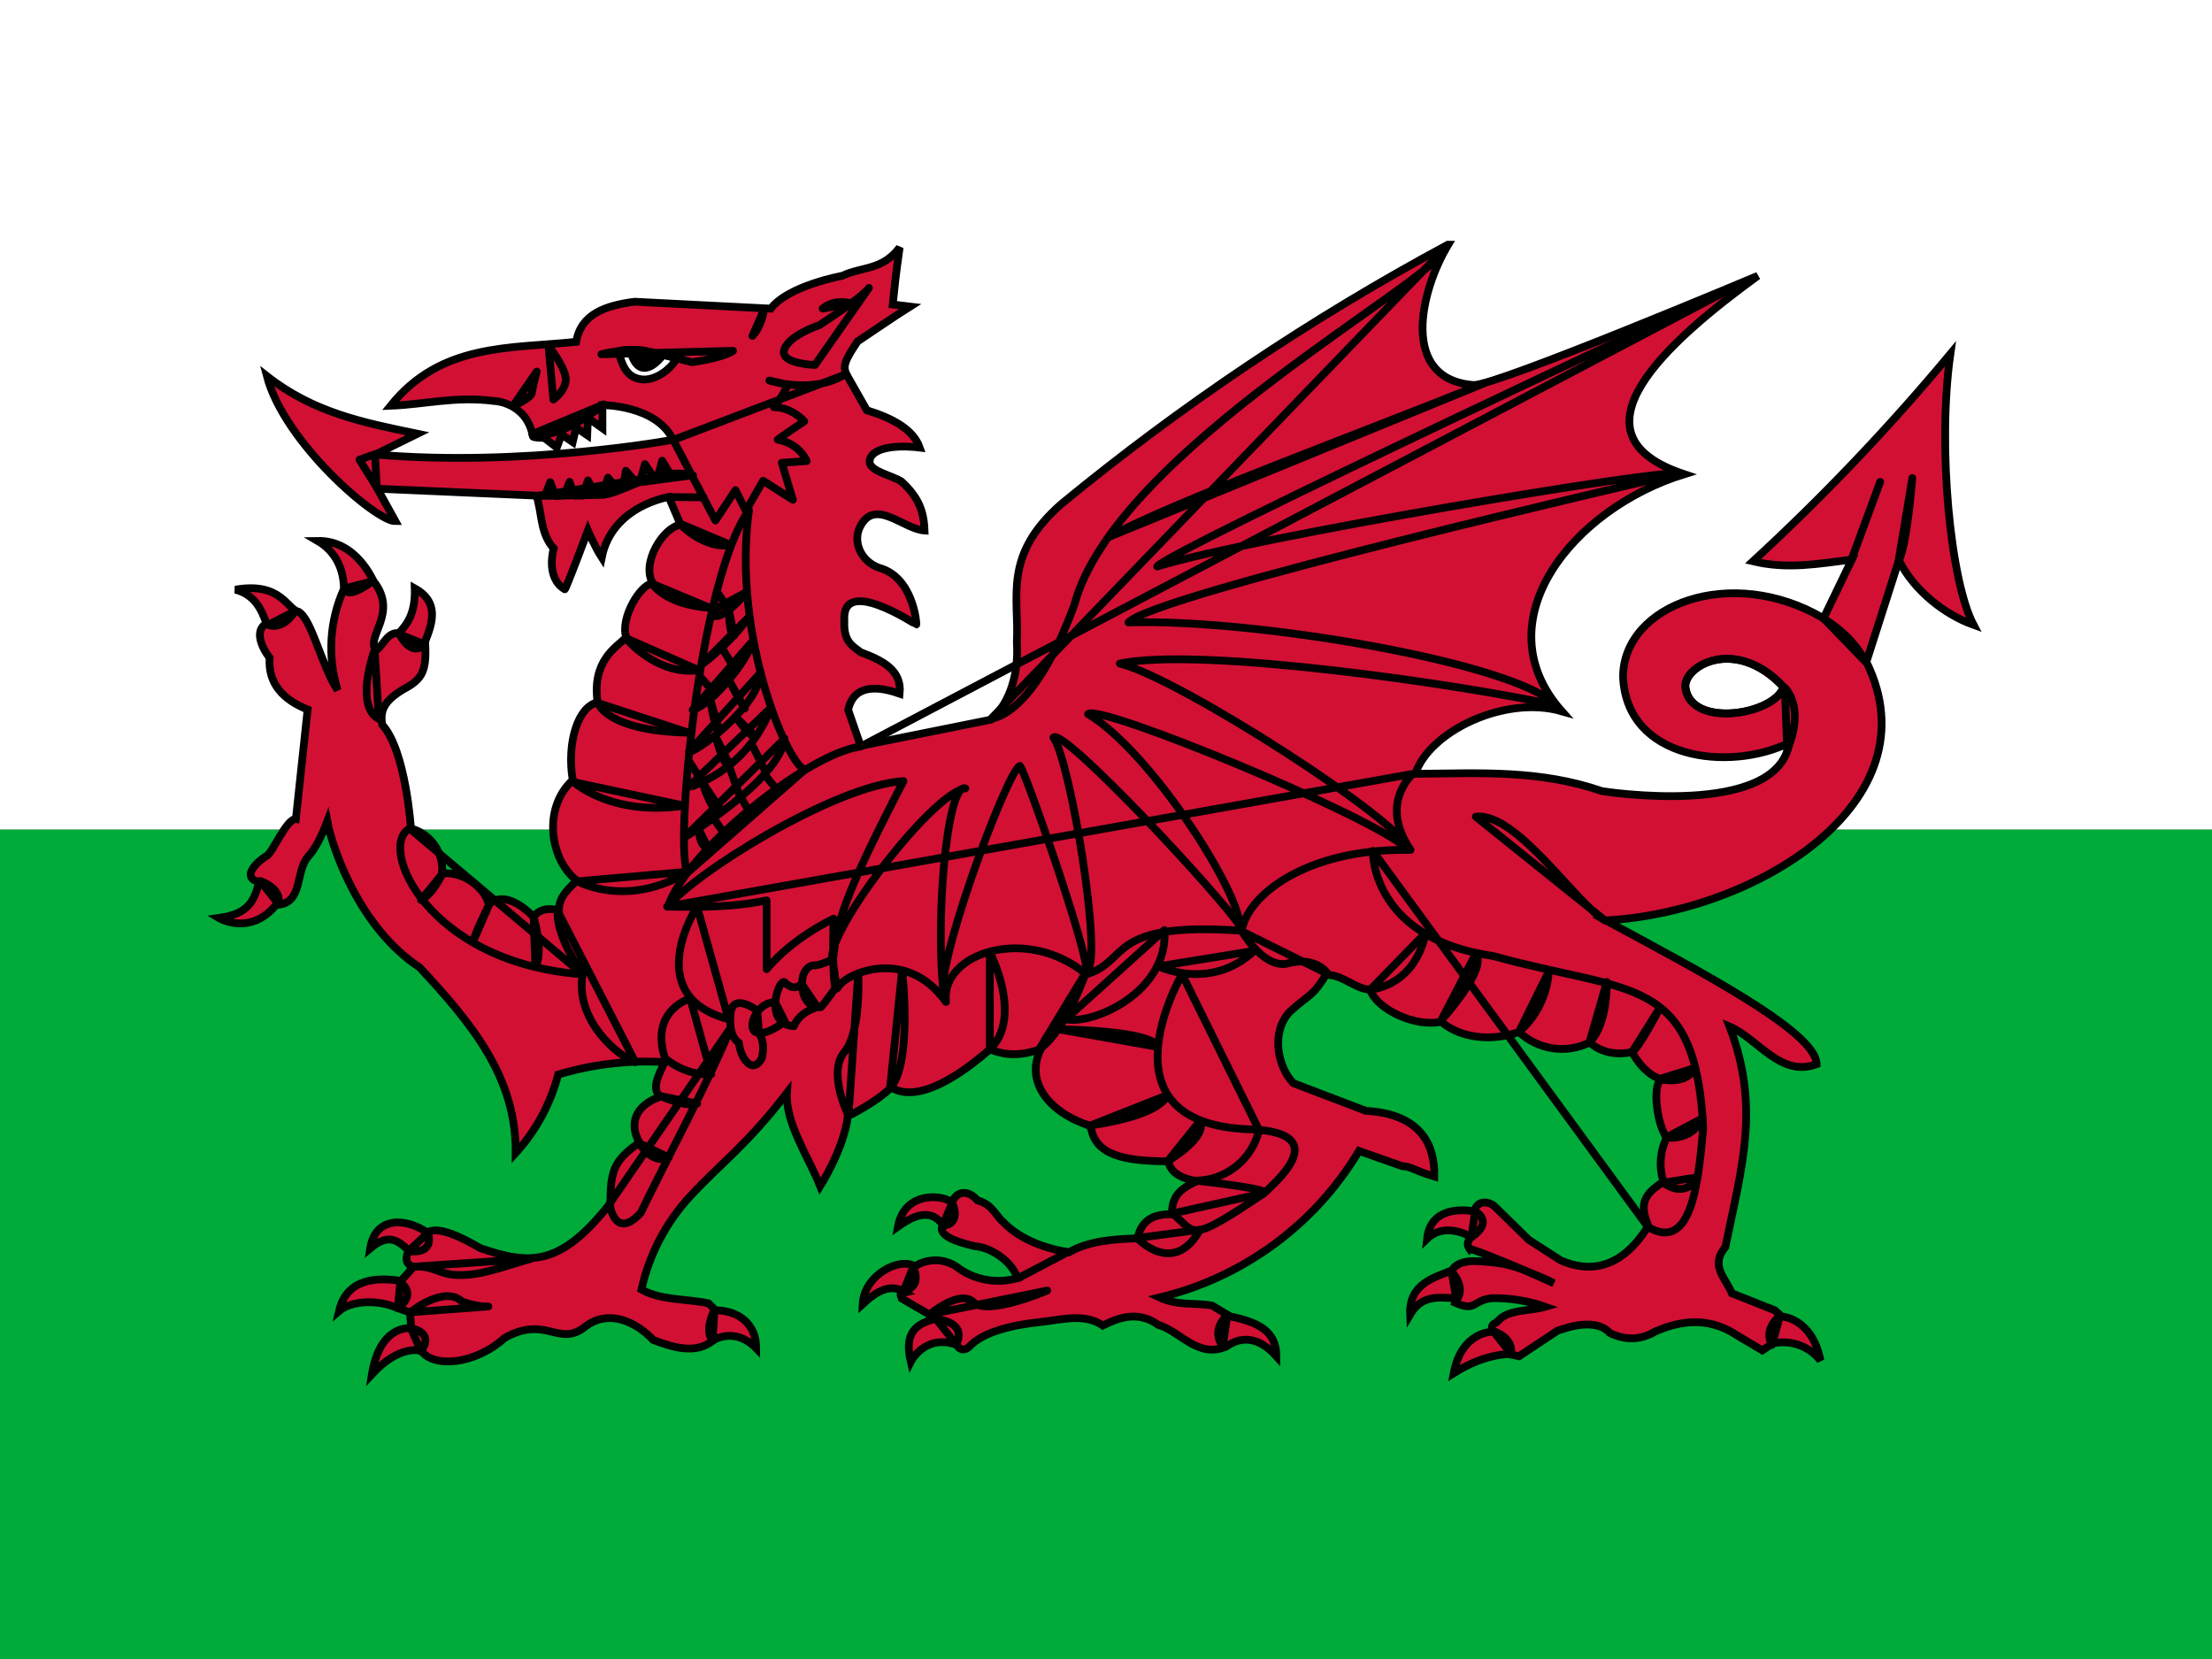 <?xml version="1.0" encoding="UTF-8"?>
<svg width="200px" height="150px" viewBox="0 0 200 150" version="1.1" xmlns="http://www.w3.org/2000/svg" xmlns:xlink="http://www.w3.org/1999/xlink">
    <rect x="0" y="0" width="200" height="150" fill="#333333" stroke="none"/>
    <!-- Generator: Sketch 52.5 (67469) - http://www.bohemiancoding.com/sketch -->
    <title>gb-wls</title>
    <desc>Created with Sketch.</desc>
    <g id="Flags" stroke="none" stroke-width="1" fill="none" fill-rule="evenodd">
        <g id="Europe" transform="translate(-1170, -650)">
            <g id="gb-wls" transform="translate(1170, 650)">
                <polygon id="Path" fill="#00AB39" points="0 75 200 75 200 150 0 150"></polygon>
                <polygon id="Path" fill="#FFFFFF" points="0 0 200 0 200 75 0 75"></polygon>
                <g id="Group" transform="translate(19.688, 21.875)" stroke="#000000" stroke-width="0.7">
                    <path d="M111.25,0.25 L111.219,0.25 L111.25,0.25 Z M111.219,0.25 C98.841,6.911 87.14,14.761 76.281,23.688 C70.969,28.344 72.469,32.031 72.25,36.188 C72.438,39 71.656,41.625 69.938,43.188 L58.125,45.562 L57,42.312 C57.344,40.625 58.719,39.812 61.656,40.844 C61.875,38.719 60.125,37.844 58.125,37.094 C57.406,36.531 56.562,36.156 56.656,34.281 C56.344,30.062 63.094,34.594 63.156,34.594 C63.219,34.594 62.906,30.312 59.812,29.469 C58.125,28.875 57.406,27.094 58.062,25.781 C59.406,23.062 61.969,25.969 63.906,26.094 C63.844,24.312 63.344,23.062 61.812,21.656 C61,21.125 59,20.75 58.938,19.906 C58.906,18.781 60.812,18.281 63.469,18.594 C62.906,17 61.125,15.969 58.688,15.219 L57.25,12.688 C56.562,11.438 56.25,11.375 57.844,9 C59.25,8.062 61.156,6.75 62.594,5.844 L61.031,5.656 C61.219,3.938 61.25,3.344 61.656,0.5 C60.094,2.594 58.219,2.219 56.469,3.062 C56.469,3.062 51.594,3.938 50,6.031 L37.688,5.406 C35.062,5.75 32.844,6.5 32.406,9.031 C26.438,9.656 20.188,9.125 15.625,14.812 C18.75,14.688 21.438,13.938 24.938,14.375 C24.938,14.375 27.906,14.438 28.5,17.594 C28.562,17.719 29.531,17.719 29.531,17.719 L30.656,18.594 L31.094,17.406 L32.094,18.094 L32.406,16.781 L33.406,17.469 L33.469,15.906 L34.781,16.844 L34.781,14.75 C34.781,14.75 39.656,14.75 41.156,17.875 C41.219,17.906 27.5,20.375 14.25,19.219 L18.062,17.344 C13.25,16.344 8.688,15.469 4.438,12.125 C6.031,18.188 14.344,25.281 16.062,25.25 L14.438,22.312 L28.812,22.938 C29.344,24.531 29.125,26.312 30.375,27.719 C30.375,27.719 29.594,30.344 31.375,31.406 C31.438,31.531 33.469,26.094 33.469,26.094 C33.469,26.094 34.094,27.562 34.719,28.531 C35.656,23.844 40.781,23.062 40.781,23.062 L41.844,25.562 C40.25,25.812 38.25,29.062 39.344,30.875 C38.25,30.875 36.344,34.031 36.938,35.75 C36.031,36.656 33.812,37.844 34.344,41.625 C32.594,42 31.531,45.219 32.094,48.656 C29.344,51.188 30.031,55.844 32.469,57.75 C31.469,58.688 30.844,59.344 30.844,60.469 C29.875,60.125 28.969,60.406 28.562,61.031 C27.375,59.812 25.688,58.781 24.5,59.906 C24.188,58.469 22.312,56.906 20.281,57.094 C20.454,55.237 19.268,53.524 17.469,53.031 C17.469,53.031 17,45.969 14.875,43.656 C14.656,42.406 15,41.531 16.75,40.469 C18.531,39.531 18.906,38.812 18.75,36.125 C19.469,34.344 20,32.531 17.812,31.312 C17.875,33.438 17.25,34.438 16.375,35.375 C15.344,35.25 15,36.438 14.312,36.938 C13.344,35.656 16.344,33.625 14.125,30.719 C14,30.594 12.562,26.969 9.031,27.031 C10.688,28 11.406,29.656 11.406,31.375 C10.104,34.255 9.904,37.513 10.844,40.531 C9.375,38.344 8.531,34.156 7.312,33.438 C6.25,33.219 5.75,30.719 1.594,31.438 C3.375,31.906 3.969,33.281 4.406,34.5 C3.344,35.062 3.875,36.562 4.688,37.594 C4.531,40 5.969,41.406 8.125,42.281 L7.062,52.188 C6.219,52.094 4.875,55.438 4.375,55.531 C3.531,56.062 2.062,57.469 3.75,57.875 C3.25,59.656 2.781,60.75 0.094,61.125 C0.094,61.125 2.906,62.812 5.281,59.938 C7.781,59.875 6.969,56.875 8.188,55.562 C8.188,55.469 8.906,55.031 9.906,52.375 C10.344,54.75 12.781,62 18.25,65.594 C23.031,70.719 27,75.562 26.938,82.375 C28.773,80.356 30.092,77.922 30.781,75.281 C33.899,74.346 37.157,73.965 40.406,74.156 C39.844,75.375 39.188,76.531 40,77.281 C37.688,78.094 37.188,79.781 38.125,81.438 C35.688,83.094 35.531,84.156 35.5,86.906 C30.969,92.688 28.188,92.5 23.719,90.969 C22.281,90.125 19.969,88.906 18.938,89.562 C17.031,88.25 14.25,88.062 13.781,91 C15.25,89.781 16.094,90.031 17.25,91.188 C17.031,91.781 16.844,92.344 17.688,92.688 L16.562,93.938 C14.5,93.625 11.688,93.625 10.969,96.656 C12.031,95.75 14.406,95.562 16.281,96.406 L17.375,96.781 L17.5,98.219 C17.5,98.219 14.688,97.781 13.938,102.375 C16.562,99.562 18.438,100.281 18.438,100.281 C19.469,101.781 23.219,101.562 25.938,99.094 C29.719,96.969 30.844,100.031 33.281,98.031 C35.312,96.531 37.719,97.531 39.375,99.281 C41.281,100 43.281,100.594 44.844,99.281 C44.844,99.281 46.781,98.062 48.688,100.031 C48.688,97.844 47.125,96.625 45,96.594 L44.375,95.969 C42.344,95.531 40.094,95.719 38.312,94.719 C39.003,91.564 40.525,88.651 42.719,86.281 C45.625,83.156 47.781,81.719 51.469,76.938 C51.312,79.656 53.375,82.656 54.469,85.375 C54.469,85.375 56.656,81.906 56.969,79.031 C57.062,79.031 59.75,77.656 60.875,76.438 C63.312,77.969 67.25,75.25 69.812,73 C71.375,73.625 72.594,73.562 74.406,73 C72.938,76 75.25,78.781 78.938,79.938 C79.25,82.562 81.938,83.125 85.969,83.125 C86.156,84.688 88.562,84.906 88.562,84.906 C87,85.594 86.25,86.312 86.281,87.906 C84.719,87.906 83.562,88.312 83.156,90.094 C81,90.156 78.812,90.312 76.969,91.344 C75,91.062 72.594,90.25 71.062,88.656 C70.281,88 70.062,87.031 68.688,86.656 C67.812,85.625 66.75,85.844 66.406,86.844 C65.5,86.125 62.094,85.812 61.5,89.031 C63.125,87.875 64.531,87.438 65.562,88.875 C65,89.844 66.875,90.438 68.5,90.812 C69.656,90.875 71.688,91.938 72.312,93.688 C70.538,94.201 68.628,93.904 67.094,92.875 C65.94,91.913 64.295,91.812 63.031,92.625 C61.656,91.75 58.438,93.406 58.312,96.031 C59.656,94.781 60.906,94.156 62.156,94.969 C61.531,95.094 61.75,95.156 61.844,95.531 L64.969,97.344 C63.406,97.75 61.969,98.375 62.656,101.25 C62.656,101.25 63.906,98.75 66.719,99.688 C66.781,99.594 67.125,100.562 67.938,99.906 C69.156,98.531 71.938,97.906 74.406,97.656 C76.375,97.438 78.344,96.844 80.031,97.969 C81.594,97.188 83.281,96.656 85.031,97.906 C87.094,98.531 88.594,100.969 91.188,99.875 C92.5,98.938 94.094,98.938 95.719,100.75 C95.719,98.438 94,97.656 91.562,97.156 L89.875,96.156 C88.312,95.906 86.75,96.188 85.156,95.438 C92.705,93.627 99.205,88.851 103.188,82.188 L107.094,83.562 C108.031,83.625 108.094,83.938 110,84.5 C110.062,81.719 108.844,78.844 103.812,78.562 L97.25,76.062 C95.812,74.562 95.188,71.406 96.969,69.562 C98.719,68 99.031,68.188 100.188,66.281 C101.594,66.156 102.906,67.594 104.188,67.594 C104.812,69.438 108.375,71.031 110.625,70.5 C112.031,71.75 114.688,72.438 117.656,71.438 C119.388,73.054 121.94,73.427 124.062,72.375 C124.75,73.062 126.188,73.625 127.812,73.25 C127.969,73.25 128.688,75.062 130.469,75.719 C129.688,76.469 130.156,79.781 131,81 C130.396,82.237 130.295,83.659 130.719,84.969 C128.906,86.125 128.531,87 129.344,88.969 C126.969,92.812 124.125,93.25 121.438,92.094 L118.531,90.219 L115.469,87.219 C114.938,86.719 113.844,86.594 113.625,87.656 C113.625,87.656 109.688,86.781 109.344,90.125 C111,88.531 113.312,89.938 113.312,90 C113.312,90.062 112.75,90.438 113.188,91.062 C113.281,90.969 116.094,92.094 118.562,93.156 C119.906,93.688 120.219,93.844 120.812,94.156 C120.066,93.814 119.316,93.481 118.562,93.156 C117.478,92.656 116.315,92.35 115.125,92.25 C113.75,92.125 112.25,91.938 111.562,93 C110.062,93.625 107.688,94.156 107.812,96.969 C108.812,95.281 110.219,95.375 112,95.531 L111.875,95.906 C113.812,96.781 113.438,95.656 115.25,95.5 C116.877,95.475 118.496,95.74 120.031,96.281 C118.625,96.688 116.688,96.5 115.781,97.531 C115.594,97.844 115,97.719 115.281,98.531 C115.281,98.531 112.469,98.469 111.75,102.281 C114.562,100.5 116.719,100.562 116.75,100.562 L117.656,100.75 L121.094,98.469 C121.188,98.469 124.406,97.031 125.875,98.656 C127.188,99.281 128.562,99.344 129.938,98.531 C132.562,97.375 135.031,97.281 137.438,98.906 L139.656,100.219 L140.594,99.594 C140.594,99.594 143.094,98.906 144.906,101.125 C144.156,97.281 141.406,97.156 141.406,97.156 L140.781,96.594 L136.906,95.062 C136.312,93.656 134.906,92.562 136.312,90.875 C137.781,83.656 139.5,78.25 136.688,70.938 C139.312,72.062 141.281,75.562 144.562,74.344 C144.562,71.406 133.75,65.812 125.5,61.344 C139.062,60.625 155.312,50.656 149.062,37.969 L152,28.781 C153.406,31.594 156.219,33.719 158.75,34.625 C156.656,30.656 155.469,18.5 156.656,10.125 C151.128,16.761 145.167,23.025 138.812,28.875 C141.938,29.625 144.719,29.094 147.75,28.719 L145.188,34.031 C136.875,29.125 127.125,32.781 127.062,39.281 C127.344,46.844 136.688,47.938 142.094,45.281 C141.031,52.188 125.156,49.656 125.156,49.656 C119.531,47.719 114.188,48.031 108.281,48.094 C109.5,44.312 116.312,40.938 121.531,42.438 C114.25,34.25 122.562,24.094 132.594,21 C121.656,17.375 131.062,9.031 139.25,3.062 C139.25,3.062 115.719,12.969 113.562,12.938 C106.875,12.438 108.688,4.5 111.25,0.25 L111.219,0.25 Z M37.344,9.75 C37.906,9.75 38.531,9.812 39.062,9.938 C40.125,10.219 41.406,10.344 41.406,10.688 C40.906,11.5 39.688,12.469 38.5,12.438 C37.312,12.375 36.625,11.656 36.25,9.875 C36.375,9.812 36.812,9.75 37.344,9.75 Z M136.406,37.688 C137.969,37.688 139.812,38.312 141.594,40.25 C140.75,42.75 133.219,44 132.719,40.312 C132.562,39.188 134.156,37.719 136.406,37.688 Z" id="Shape" fill="#D21034" fill-rule="nonzero"></path>
                    <path d="M45.125,31.625 L46.281,33.281 L45.125,31.625 Z M46.219,33.312 C46.219,33.312 46.219,35.562 46.688,35.594 L46.219,33.312 Z M45.656,36.812 L46.844,38.781 L45.656,36.812 Z M43.562,39.281 C43.625,39.281 45.031,40.906 45.031,40.906 L43.562,39.281 Z M46.25,39.656 C46.25,39.719 47.562,42.188 47.656,42.188 L46.25,39.656 Z M44.531,41.375 C44.531,41.375 44.969,44.375 45.375,44.281 L44.531,41.375 Z M42.562,46.875 L43.875,48.906 L42.562,46.875 Z M45.031,44.75 C45.031,44.75 45.75,47.594 46.312,47.344 L45.031,44.75 Z M46.906,43.031 C46.938,43.094 48.25,44.938 48.594,44.688 L46.906,43.031 Z M48.281,45.406 L49.531,47.906 L48.281,45.406 Z M46.219,47.344 L47.25,50.281 L46.219,47.344 Z M43.812,48.844 C43.812,48.844 44.75,52 45.594,51.5 L43.812,48.844 Z M43.469,53.062 C43.469,53.062 43.531,54.719 44.344,54.812 L43.469,53.062 Z M44.906,52.219 C44.906,52.281 45.75,53.406 45.75,53.406 L44.906,52.219 Z M47.312,50.25 L47.969,51.344 L47.312,50.25 Z M49.5,48.219 L50.531,49.5 L49.5,48.219 Z M44.688,33.344 C44.719,34.75 46.938,32.844 47.812,31.656 L44.688,33.344 Z M43.75,38.219 C43.75,38.219 46.156,36.5 48.031,33.906 L43.75,38.219 Z M42.938,42.312 C44.656,41.844 47.812,38.031 48.438,36 L42.938,42.312 Z M42.594,46.094 C43.062,46.312 48.938,42.031 49.094,38.938 L42.594,46.094 Z M42.438,49.375 C42.438,49.344 47.812,48 50.031,42.094 L42.438,49.375 Z M42.188,53.844 C42.188,53.844 50.781,48.688 51.25,44.906 L42.188,53.844 Z M109.188,62.5 C109.188,62.5 108.625,66.938 104.188,67.625 L109.188,62.5 Z M110.594,70.438 C110.625,70.375 114.844,65.75 113.75,64.344 L110.594,70.438 Z M120.344,65.969 C120.344,65.969 120.281,69.188 117.656,71.406 L120.344,65.969 Z M125.594,66.906 C125.594,66.906 125.688,70.781 124.031,72.344 L125.594,66.906 Z M130.406,69.219 C130.406,69.219 128.531,72.875 127.875,73.25 L130.406,69.219 Z M130.344,75.688 C130.344,75.688 132.781,76.312 133.562,74.688 L130.344,75.688 Z M130.969,80.969 C130.969,80.969 133.219,81.375 134.281,79.219 L130.969,80.969 Z M130.719,85.062 C130.719,85.062 132.562,86.625 133.812,84.562 L130.719,85.062 Z M104.438,55.062 C104.438,55.062 104.219,62.969 115.312,64.562 C127.719,68 133.594,66.188 134.312,80.094 C133.844,85.406 133.188,91.344 129.312,89.062 L104.438,55.062 Z M92.625,62.344 C92.625,62.344 94.406,65.5 96.531,65.281 C99.344,64.469 100.375,66.188 100.375,66.188 L92.625,62.344 Z M85.062,65.5 C85.062,65.5 89.75,67.781 93.719,64.094 L85.062,65.5 Z M85.594,62.219 C86,67.688 79.312,70.812 76.656,70.281 L85.594,62.219 Z M85.906,83.094 C85.938,83.094 89.531,80.969 88.812,79.469 L85.906,83.094 Z M78.781,79.938 C78.875,79.812 84.812,79.25 85.906,77.125 L78.781,79.938 Z M76.031,71.188 C76.031,71.188 84.438,71.25 85,72.781 L76.031,71.188 Z M87.188,66.219 C87.188,66.219 79,80.25 94.125,80.25 L87.188,66.219 Z M78.5,66.031 C78.5,66.031 76.75,71.25 74.25,73.031 L78.5,66.031 Z M69.812,64.219 C69.812,64.219 72.844,70.094 69.812,73 L69.812,64.219 Z M61.875,65.875 C61.906,65.969 62.844,74.219 60.781,76.562 L61.875,65.875 Z M57.906,66.125 C57.906,66.125 58.219,71.375 56.656,73.25 C55.094,75.125 57.031,79 57.031,79 L57.906,66.125 Z M38.125,81.5 C38.125,81.5 39.25,83.469 40.781,82.781 L38.125,81.5 Z M40,77.219 C40,77.219 42.5,78.312 43.344,77.906 L40,77.219 Z M42.719,68.406 C42.719,68.406 39.031,69.438 40.438,73.812 C42.562,75.531 44.625,75.25 44.625,75.25 L42.719,68.406 Z M35.438,86.938 C35.406,86.938 35.875,90.375 38.25,87.781 C39.906,84.281 45.125,74.469 46.344,71.094 L35.438,86.938 Z M48.781,69.5 C48.781,69.5 46.25,67.531 46.344,70.281 C46.281,72 47.125,72.406 47.125,72.406 C47.219,73.656 48.312,75.406 49.188,73.812 C49.562,72.25 48.938,71.562 48.938,71.562 L48.781,69.5 Z M50.406,68.75 C48.125,68.625 46.875,73.656 51.281,70.5 L50.406,68.75 Z M52.781,67.062 C52.781,67.062 52.219,67.844 51.312,67 C50.844,66.188 49.188,70.75 52.094,70.906 C52.625,69.562 54.219,69.188 54.219,69.188 L52.781,67.062 Z M55.594,64.875 C55.594,64.875 54.281,65.5 53.812,65.406 C52.25,65.75 52.562,69.406 54.531,69.188 C55.219,68.406 55.938,67.312 55.938,67.312 L55.594,64.875 Z M43.344,60.125 C43.281,60.125 38.188,68.156 46.188,70.281 L43.344,60.125 Z M108.062,48.094 C108.062,48.094 104.938,50.719 107.844,54.969 C98.156,54.812 93,59.281 92.594,62.281 C80.281,61.406 82.531,65.031 78.531,66.219 C73.188,61.75 65.344,64.25 65.844,68.719 C62.281,63.688 56.781,66.125 56.094,67.375 C55.438,68.625 55.688,61.188 55.688,61.188 C55.688,61.188 52.094,62.812 49.625,65.75 L49.625,59.531 C46.625,60.156 43.719,60.156 40.625,60.094 L108.062,48.094 Z M32.531,57.812 C32.531,57.812 37,60.312 42.531,56.938 L32.531,57.812 Z M32.188,48.844 C32.188,48.844 35.625,51.969 42.188,50.969 L32.188,48.844 Z M34.375,41.688 C34.375,41.688 35.125,44.219 42.594,44.375 L34.375,41.688 Z M36.875,35.812 C36.875,35.812 39.688,39.25 43.5,38.719 L36.875,35.812 Z M39.281,30.906 C39.281,30.906 40.375,32.781 44.531,33.094 L39.281,30.906 Z M41.719,25.438 C41.719,25.438 43.906,27.812 46.406,27.406 L41.719,25.438 Z M54.688,6.031 C54.688,6.031 55.656,5.094 57.281,5.562 L54.688,6.031 Z M54,11.125 C54,11.125 51,11.031 51.188,9.875 C51.438,8.5 54.375,7.531 54.375,7.531 C54.375,7.531 58.281,5.031 58.875,4.156 L54,11.125 Z M41.188,17.906 L45,25.188 L46.812,22.438 L47.75,24.312 L49.312,21.594 L52,23.312 L51,19.969 L53.25,19.812 C53.25,19.812 52.625,18.219 50.625,17.875 C51.156,17.469 53.031,16.219 53.031,16.219 C53.031,16.219 51.969,14.969 50.281,14.938 C50.844,14.344 51.594,12.906 51.531,12.906 L49.875,12.531 C49.875,12.531 53.688,13.781 56.625,12.031 L41.188,17.906 Z M49.375,6.156 C49.406,6.188 49.156,7.656 48.344,8.5 L49.375,6.156 Z M34.688,10.156 C34.688,10.156 37.031,9.531 38.781,9.875 C40.531,10.25 42.875,10.875 42.875,10.875 C42.875,10.875 45.688,10.5 46.594,9.844 L34.688,10.156 Z M28.844,11.719 C28.844,11.719 28.531,12.844 28.406,13.594 C28.406,14.125 26.688,14.844 26.688,14.844 L28.844,11.719 Z M29.906,9.406 C29.906,9.406 31.406,11.281 31.469,12.375 C31.5,13.438 30.344,14.25 30.344,14.25 L29.906,9.406 Z M14.375,22.188 L12.812,19.688 L14.219,19.188 L14.375,22.188 Z M42.5,57 C41.25,55.375 43.438,30.688 48.031,24.25 C46.438,35.875 51.781,47.75 53.125,47.688 L42.5,57 Z M28.438,17.375 C28.438,17.375 30.562,18.156 34.906,14.688 L28.438,17.375 Z M40.812,23.062 L43.938,23.094 L40.812,23.062 Z M137.781,3.719 C137.781,3.719 85.688,28.031 84.938,29.344 C93.719,26.656 131.031,20.438 131.938,20.969 C129.75,21.5 84.469,31.906 82.344,34.406 C93.656,34.031 117.312,38.031 121.031,41.906 C112.969,40.094 88.938,36.562 81.562,38.125 C86.938,39.406 107.562,52.75 107.562,54.875 C104.438,51.906 79.656,41.688 78.688,42.688 C84.375,46.094 92.406,58.75 92.406,61.844 C90.75,59.219 76.406,43.812 75.562,44.812 C77.094,46.906 80.094,65.094 78.562,65.938 C78.562,63.75 73,47.812 72.531,47.375 C71.406,47.688 64.312,66.75 65.719,68.562 C64.781,62.188 65.875,48.875 67.594,49.406 C64.469,49.875 54.562,62.969 55.625,65.031 C55.938,61.75 56.375,59.594 62,48.75 C55.75,49.125 42.875,57.219 40.688,60.125 C42.438,54.969 53.344,46.25 58.125,45.625 L137.781,3.719 Z M80.625,26.656 C86.125,23.594 103.125,17.375 114.5,12.781 L80.625,26.656 Z M69.938,43.094 C69.938,43.094 73.688,43.031 77.438,32.844 C81.125,18.906 110.469,3.375 111.062,0.469 L69.938,43.094 Z M20.312,57.125 C20.312,57.125 19.438,59 18.375,59.5 L20.312,57.125 Z M24.531,59.938 C24.531,59.938 23.375,62.188 23.094,63.25 L24.531,59.938 Z M28.562,61.062 C28.562,61.062 29.5,64.125 28.719,65.562 L28.562,61.062 Z M17.344,53.031 C14.406,54.688 19.031,65.219 33,66.219 L17.344,53.031 Z M30.75,60.531 C30.75,60.531 30.375,62.406 33,66.156 C32.25,70.344 36.188,73.625 37.75,74.156 L30.75,60.531 Z M29.625,22.844 L30.062,21.719 L30.531,22.969 L31.312,22.938 L31.812,21.688 L32.25,22.938 L33,22.938 L33.469,21.562 L34.188,22.875 L34.812,22.875 L35.281,21.312 L36.219,22.438 L36.594,22.312 L36.906,20.688 L37.875,21.812 L38.188,21.656 L38.625,20.094 L39.406,21.25 L39.812,21.125 L40.188,19.781 L40.938,21.031 L29.625,22.844 Z M28.75,22.969 L34.625,22.875 C36.5,22.875 39.562,20.281 42.969,21.094 L28.75,22.969 Z M16.438,35.469 C16.438,35.469 17.406,37.594 18.75,36.406 L16.438,35.469 Z M14.188,36.875 C14.188,36.875 12.312,41.938 14.562,43.125 L14.188,36.875 Z M11.5,31.312 C11.5,31.312 11.5,32.5 14,30.688 L11.5,31.312 Z M3.844,57.781 C3.844,57.781 5.812,58.406 5.5,59.875 L3.844,57.781 Z M4.562,34.625 C4.562,34.625 5.812,35.219 7,33.375 L4.562,34.625 Z M17.688,92.656 C19.594,92.531 20.031,93.406 21.75,93.406 C23.812,93.469 25.781,92.656 28.312,91.938 L17.688,92.656 Z M44.906,96.625 C44.844,96.625 43.969,98.438 44.75,99.344 L44.906,96.625 Z M17.406,96.781 C17.406,96.781 20.469,94.281 22.094,95.812 C23.625,96.344 24.469,96.25 24.469,96.25 L17.406,96.781 Z M19,89.594 C19,89.594 19.75,91.531 17.25,91.25 L19,89.594 Z M16.5,94.062 C16.5,94.062 18.094,95.062 16.281,96.406 L16.5,94.062 Z M17.469,98.219 C17.469,98.219 19.656,98.531 18.375,100.312 L17.469,98.219 Z M88.438,84.875 C88.438,84.875 94.375,85.5 94.688,85.938 C95.375,85.219 100.688,80.875 94.156,80.281 C93.537,82.948 91.175,84.845 88.438,84.875 Z M86.312,87.844 C88.531,89.625 87.625,90.688 94.625,86 L86.312,87.844 Z M83.125,90.062 C83.125,90.062 86.406,93.625 88.812,89.312 L83.125,90.062 Z M76.844,91.344 L72.375,93.688 L76.844,91.344 Z M64.375,96.969 C64.375,96.969 67.094,94.656 68.344,95.875 C69.625,97.125 75,94.812 75,94.812 L64.375,96.969 Z M66.406,86.875 C66.406,86.875 67.344,88.75 65.531,88.969 L66.406,86.875 Z M62.875,92.688 C62.875,92.688 63.812,94.438 62,94.875 L62.875,92.688 Z M64.969,97.406 C64.969,97.406 67.781,97.562 66.781,99.688 L64.969,97.406 Z M91.281,97.031 C91.281,97.031 89.719,98.344 90.875,99.844 L91.281,97.031 Z M113.688,87.656 C113.688,87.656 115.469,88.531 113.344,90 L113.688,87.656 Z M111.562,93.094 C111.562,93.094 112.906,94.5 112,95.656 L111.562,93.094 Z M115.312,98.469 C115.312,98.469 117.156,99 116.938,100.531 L115.312,98.469 Z M141.25,97.094 C141.25,97.094 139.688,98.25 140.531,99.719 L141.25,97.094 Z M113.75,51.969 C117.438,51.531 122.75,59.781 125.469,61.375 L113.75,51.969 Z M141.688,40.312 C141.688,40.312 143.562,41.969 141.906,45.938 L141.688,40.312 Z M145.156,34 C145.688,34.406 147.688,35.5 149.031,38 L145.156,34 Z M150.312,21.688 L147.719,28.719 L150.312,21.688 Z M153.219,21.344 C153.219,21.344 152.719,27.594 151.969,28.844 L153.219,21.344 Z M141.562,40.25 C140.719,42.75 133.188,44 132.688,40.312 C132.406,38.438 137.125,35.531 141.562,40.25 Z" id="Shape" stroke-linejoin="round"></path>
                    <path d="M37.281,9.781 L40.188,10.312 C40.188,10.312 38.156,13.062 37.281,9.781 Z" id="Path" fill="#000000" stroke-linejoin="round"></path>
                </g>
            </g>
        </g>
    </g>
</svg>